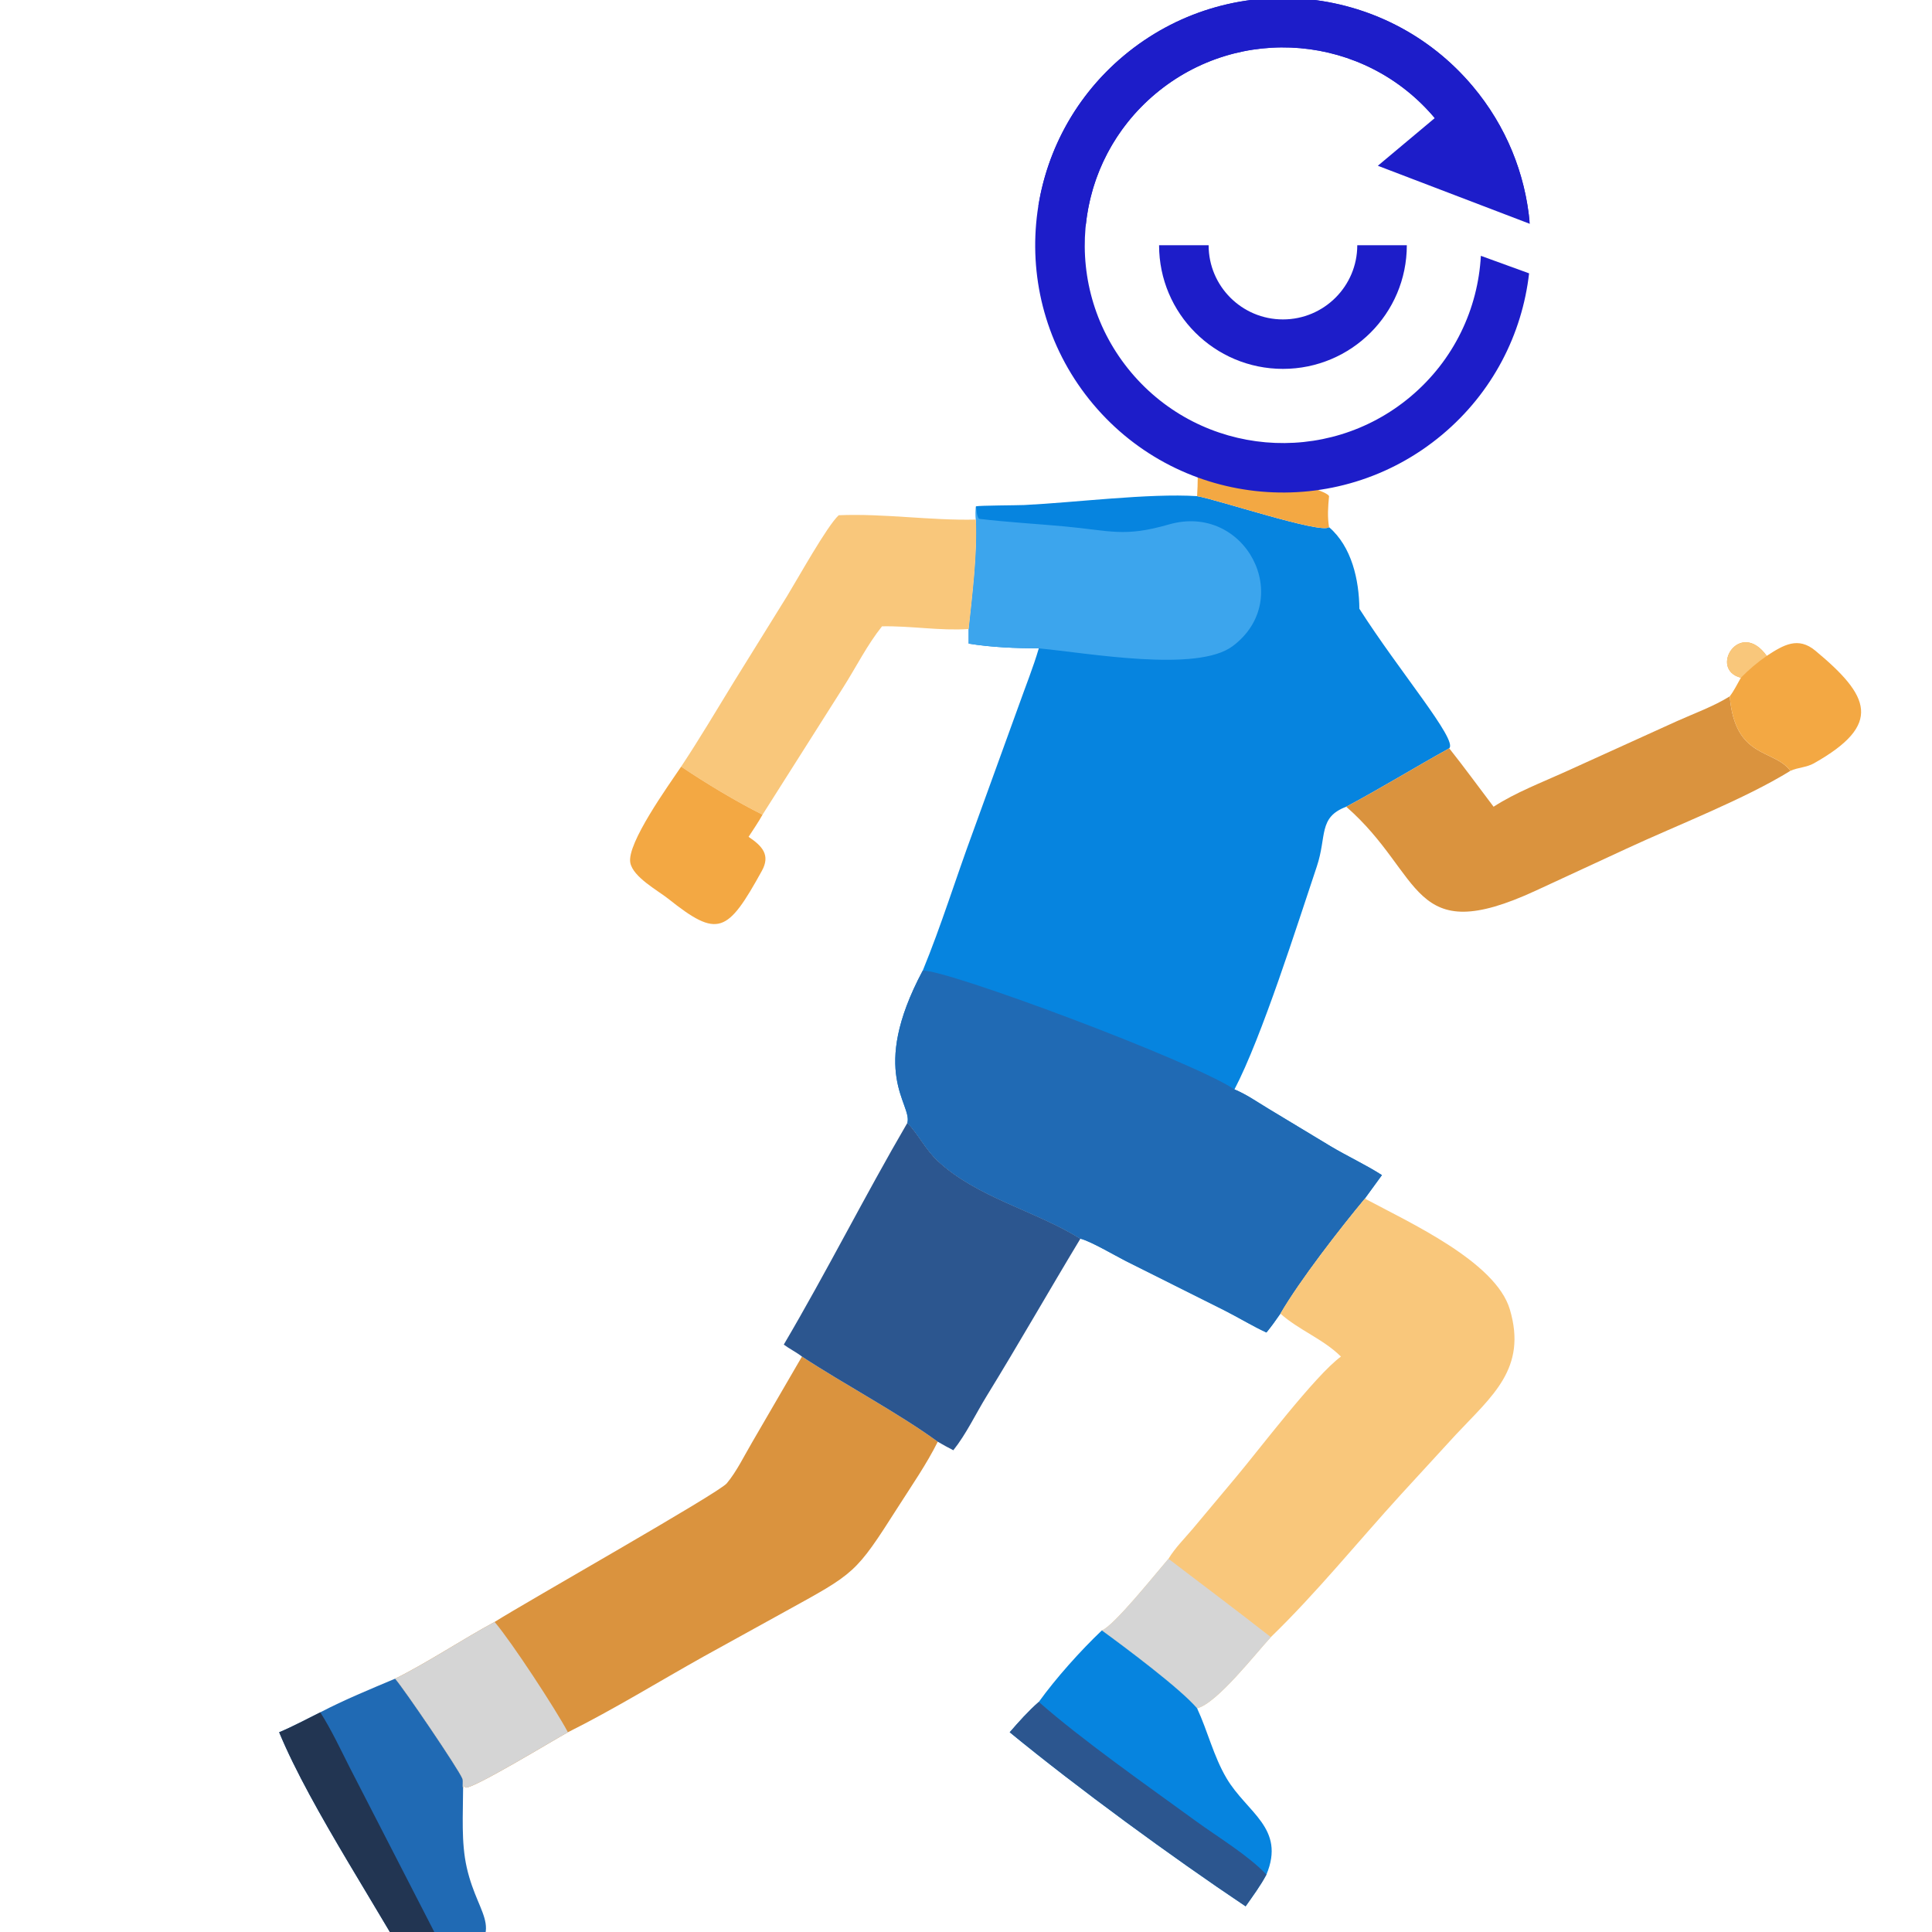 <?xml version="1.0" encoding="UTF-8" standalone="no"?>
<!DOCTYPE svg PUBLIC "-//W3C//DTD SVG 1.1//EN" "http://www.w3.org/Graphics/SVG/1.1/DTD/svg11.dtd">
<svg width="100%" height="100%" viewBox="0 0 16 16" version="1.1" xmlns="http://www.w3.org/2000/svg" xmlns:xlink="http://www.w3.org/1999/xlink" xml:space="preserve" xmlns:serif="http://www.serif.com/" style="fill-rule:evenodd;clip-rule:evenodd;stroke-linejoin:round;stroke-miterlimit:2;">
    <g transform="matrix(1.07,0,0,1.07,-0.156,-1.117)">
        <g id="Body" transform="matrix(0.017,0,0,0.017,-0.264,0.674)">
            <g transform="matrix(2,0,0,2,0,0)">
                <path d="M284.56,123.823C289.035,124.552 312.817,132.499 314.599,130.885C319.777,135.345 321.434,142.89 321.504,149.461C330.583,163.715 343.953,179.346 341.956,181.227C334.097,185.586 326.444,190.283 318.513,194.526C312.095,196.944 314.133,201.216 311.808,208.142C307.415,221.226 299.305,246.971 293.065,258.874C295.724,259.963 298.272,261.748 300.74,263.233L314.924,271.794C318.754,274.086 322.893,275.982 326.634,278.384L322.741,283.729C317.218,290.367 307.931,302.304 303.52,309.912C302.503,311.386 301.483,312.829 300.343,314.21C297.055,312.689 293.891,310.745 290.645,309.106L268.409,297.983C266.015,296.768 260.233,293.374 257.994,292.855C247.708,286.461 234.412,283.462 225.503,275.138C222.784,272.596 221.161,269.165 218.617,266.474C219.716,262.146 209.734,255.025 222.107,231.831C226.339,221.548 229.634,210.804 233.493,200.37L244.006,171.367C245.523,167.079 247.247,162.84 248.526,158.474C243.272,158.443 237.747,158.247 232.564,157.389L232.564,154.071C233.415,145.925 234.534,137.334 234.212,129.155C234.141,128.139 234.159,127.158 234.212,126.142C235.005,125.938 243.738,125.916 245.24,125.843C256.769,125.28 273.607,123.124 284.56,123.823Z" style="fill:rgb(6,132,223);fill-rule:nonzero;"/>
            </g>
            <g transform="matrix(2,0,0,2,0,0)">
                <path d="M222.107,231.831C227.464,231.527 283.181,252.292 293.065,258.874C295.724,259.963 298.272,261.748 300.74,263.233L314.924,271.794C318.754,274.086 322.893,275.982 326.634,278.384L322.741,283.729C317.218,290.367 307.931,302.304 303.52,309.912C302.503,311.386 301.483,312.829 300.343,314.21C297.055,312.689 293.891,310.745 290.645,309.106L268.409,297.983C266.015,296.768 260.233,293.374 257.994,292.855C247.708,286.461 234.412,283.462 225.503,275.138C222.784,272.596 221.161,269.165 218.617,266.474C219.716,262.146 209.734,255.025 222.107,231.831Z" style="fill:rgb(32,106,180);fill-rule:nonzero;"/>
            </g>
            <g transform="matrix(2,0,0,2,0,0)">
                <path d="M234.212,126.142C234.348,127.012 234.382,128.246 234.884,128.978C241.293,129.751 247.81,130.11 254.246,130.699C264.944,131.679 267.873,133.219 278.122,130.271C295.555,125.256 306.943,147.238 292.673,157.958C284.557,164.055 259.702,159.518 248.526,158.474C243.272,158.443 237.747,158.247 232.564,157.389L232.564,154.071C233.415,145.925 234.534,137.334 234.212,129.155C234.141,128.139 234.159,127.158 234.212,126.142Z" style="fill:rgb(60,165,237);fill-rule:nonzero;"/>
            </g>
            <g transform="matrix(2,0,0,2,0,0)">
                <path d="M284.56,114.856C288.442,115.669 313.937,121.893 314.599,123.823C314.367,126.265 314.201,128.448 314.599,130.885C312.817,132.499 289.035,124.552 284.56,123.823C284.748,120.8 284.774,117.882 284.56,114.856Z" style="fill:rgb(243,168,67);fill-rule:nonzero;"/>
            </g>
            <g transform="matrix(2,0,0,2,0,0)">
                <path d="M303.52,309.912C307.931,302.304 317.218,290.367 322.741,283.729C333.11,289.274 352.532,298.14 355.75,308.941C359.764,322.413 351.692,328.67 343.421,337.51L330.957,351.091C321.176,361.816 311.761,373.474 301.349,383.551C297.871,387.292 289.064,398.656 284.56,399.757C280.743,395.249 267.9,385.682 262.879,382.026C265.628,381.028 275.371,368.801 278.046,365.726C279.53,363.248 281.752,361.059 283.618,358.845L293.342,347.229C298.436,341.197 311.462,323.929 317.309,319.693C313.244,315.666 307.776,313.709 303.52,309.912Z" style="fill:rgb(249,199,123);fill-rule:nonzero;"/>
            </g>
            <g transform="matrix(2,0,0,2,0,0)">
                <path d="M278.046,365.726C285.825,371.66 293.641,377.521 301.349,383.551C297.871,387.292 289.064,398.656 284.56,399.757C280.743,395.249 267.9,385.682 262.879,382.026C265.628,381.028 275.371,368.801 278.046,365.726Z" style="fill:rgb(213,213,213);fill-rule:nonzero;"/>
            </g>
            <g transform="matrix(2,0,0,2,0,0)">
                <path d="M194.609,319.693C204.285,326.044 216.485,332.485 225.527,339.076C222.945,344.241 219.596,349.055 216.495,353.919C206.701,369.281 206.791,368.89 190.591,377.834L172.376,387.889C162.073,393.644 151.886,399.943 141.334,405.213C138.404,406.792 119.969,418.015 118.069,417.811L117.65,417.448L117.472,417.947C117.2,417.274 117.579,416.484 117.27,415.721C116.392,413.548 104.014,395.343 101.98,393.022C109.135,389.507 117.279,384.081 124.65,380.097C131.822,375.557 175.613,350.797 177.488,348.558C179.746,345.862 181.494,342.218 183.284,339.181L194.609,319.693Z" style="fill:rgb(218,147,62);fill-rule:nonzero;"/>
            </g>
            <g transform="matrix(2,0,0,2,0,0)">
                <path d="M101.98,393.022C109.135,389.507 117.279,384.081 124.65,380.097C128.597,384.747 138.582,400.027 141.334,405.213C138.404,406.792 119.969,418.015 118.069,417.811L117.65,417.448L117.472,417.947C117.2,417.274 117.579,416.484 117.27,415.721C116.392,413.548 104.014,395.343 101.98,393.022Z" style="fill:rgb(213,213,213);fill-rule:nonzero;"/>
            </g>
            <g transform="matrix(2,0,0,2,0,0)">
                <path d="M218.617,266.474C221.161,269.165 222.784,272.596 225.503,275.138C234.412,283.462 247.708,286.461 257.994,292.855C250.806,304.767 243.928,316.85 236.635,328.713C234.181,332.705 231.984,337.376 229.067,341.019C227.869,340.396 226.689,339.764 225.527,339.076C216.485,332.485 204.285,326.044 194.609,319.693C193.337,318.692 191.792,317.951 190.472,316.967C200.245,300.372 208.915,283.107 218.617,266.474Z" style="fill:rgb(44,86,143);fill-rule:nonzero;"/>
            </g>
            <g transform="matrix(2,0,0,2,0,0)">
                <path d="M352.053,194.526C357.11,191.254 362.997,189.021 368.471,186.536L393.773,175.051C397.723,173.275 402.146,171.691 405.814,169.396C407.031,183.75 415.824,181.259 419.616,186.352C409.2,192.802 393.618,198.813 382.334,204.06L361.68,213.618C332.941,226.906 336.259,210.039 318.513,194.526C326.444,190.283 334.097,185.586 341.956,181.227C345.396,185.563 348.702,190.11 352.053,194.526Z" style="fill:rgb(218,147,62);fill-rule:nonzero;"/>
            </g>
            <g transform="matrix(2,0,0,2,0,0)">
                <path d="M202.978,128.169C213.383,127.736 223.815,129.406 234.212,129.155C234.534,137.334 233.415,145.925 232.564,154.071C226.004,154.511 219.42,153.328 212.836,153.457C209.468,157.66 206.971,162.681 204.084,167.233L185.638,196.332C179.619,193.342 172.685,189.141 167.11,185.394C171.286,179.101 175.147,172.564 179.096,166.126L191.234,146.561C193.638,142.635 200.328,130.592 202.978,128.169Z" style="fill:rgb(249,199,123);fill-rule:nonzero;"/>
            </g>
            <g transform="matrix(2,0,0,2,0,0)">
                <path d="M101.98,393.022C104.014,395.343 116.392,413.548 117.27,415.721C117.579,416.484 117.2,417.274 117.472,417.947C117.468,423.855 117,430.253 118.312,436.035C121.074,448.199 127.948,449.736 115.356,459.704C113.13,461.303 110.812,462.803 108.545,464.346C99.076,446.485 82.939,422.931 75.602,405.213C78.791,403.877 81.866,402.209 84.965,400.674C90.454,397.815 96.28,395.43 101.98,393.022Z" style="fill:rgb(32,106,180);fill-rule:nonzero;"/>
            </g>
            <g transform="matrix(2,0,0,2,0,0)">
                <path d="M75.602,405.213C78.791,403.877 81.866,402.209 84.965,400.674C87.474,404.633 89.49,408.932 91.6,413.111L111.673,452.147C112.927,454.6 114.417,457.118 115.356,459.704C113.13,461.303 110.812,462.803 108.545,464.346C99.076,446.485 82.939,422.931 75.602,405.213Z" style="fill:rgb(34,53,82);fill-rule:nonzero;"/>
            </g>
            <g transform="matrix(2,0,0,2,0,0)">
                <path d="M262.879,382.026C267.9,385.682 280.743,395.249 284.56,399.757C286.992,404.986 288.292,410.637 291.244,415.65C295.888,423.534 304.759,427.002 300.343,437.614C299.002,440.132 297.247,442.505 295.607,444.837C278.935,433.676 257.323,417.878 241.904,405.213C244.007,402.791 246.109,400.425 248.526,398.307C252.45,392.859 258.029,386.638 262.879,382.026Z" style="fill:rgb(6,132,223);fill-rule:nonzero;"/>
            </g>
            <g transform="matrix(2,0,0,2,0,0)">
                <path d="M248.526,398.307C258.409,407.007 273.285,417.422 284.299,425.443C289.259,429.056 296.226,433.242 300.343,437.614C299.002,440.132 297.247,442.505 295.607,444.837C278.935,433.676 257.323,417.878 241.904,405.213C244.007,402.791 246.109,400.425 248.526,398.307Z" style="fill:rgb(44,86,143);fill-rule:nonzero;"/>
            </g>
            <g transform="matrix(2,0,0,2,0,0)">
                <path d="M182.458,201.378C185.57,203.461 187.476,205.515 185.49,209.113C177.635,223.336 175.493,224.49 164.18,215.481C161.801,213.586 156.168,210.563 155.537,207.284C154.689,202.882 164.262,189.641 167.11,185.394C172.685,189.141 179.619,193.342 185.638,196.332C184.683,198.066 183.533,199.715 182.458,201.378Z" style="fill:rgb(243,168,67);fill-rule:nonzero;"/>
            </g>
            <g transform="matrix(2,0,0,2,0,0)">
                <path d="M408.345,165.164C400.96,163.269 408.07,151.634 414.235,160.184C418.092,157.662 421.375,155.734 425.322,159.017C437.687,169.301 440.726,175.762 424.982,184.64C423.271,185.604 421.341,185.57 419.616,186.352C415.824,181.259 407.031,183.75 405.814,169.396C406.787,168.142 407.547,166.546 408.345,165.164Z" style="fill:rgb(243,168,67);fill-rule:nonzero;"/>
            </g>
            <g transform="matrix(2,0,0,2,0,0)">
                <path d="M408.345,165.164C400.96,163.269 408.07,151.634 414.235,160.184C412.12,161.656 410.148,163.321 408.345,165.164Z" style="fill:rgb(249,199,123);fill-rule:nonzero;"/>
            </g>
        </g>
        <g id="Head" transform="matrix(0.022,0,0,0.022,9.896,2.766)">
            <g transform="matrix(1,0,0,1,-179,-179)">
                <path d="M120.393,242.921C151.335,279.728 206.311,284.529 243.186,253.644C260.984,238.738 271.312,218.242 273.755,196.887L256.789,190.723C255.788,209.293 247.379,227.419 231.981,240.316C202.481,265.023 158.5,261.183 133.747,231.737C108.994,202.292 112.841,158.392 142.341,133.684C171.841,108.977 215.822,112.818 240.575,142.263C247.969,151.059 252.811,161.144 255.18,171.622L273.904,178.425C272.247,161.574 265.656,145.028 253.929,131.079C222.987,94.272 168.011,89.471 131.136,120.356C94.262,151.24 89.452,206.115 120.393,242.921Z" style="fill:rgb(29,29,201);fill-rule:nonzero;"/>
            </g>
            <g transform="matrix(1,0,0,1,-179,-179)">
                <path d="M131.136,120.356C114.449,134.332 104.329,153.221 101.116,173.126L117.838,179.515C119.704,162.278 127.985,145.709 142.341,133.684C171.841,108.977 215.822,112.818 240.575,142.263L220.545,159.039L274,179.463C272.515,162.254 265.896,145.315 253.929,131.079C222.987,94.272 168.011,89.471 131.136,120.356Z" style="fill:rgb(29,29,201);fill-rule:nonzero;"/>
            </g>
            <g transform="matrix(1,0,0,1,-179,-179)">
                <path d="M161.013,187L143.582,187C143.582,211.024 163.093,230.499 187.161,230.499C211.229,230.499 230.741,211.024 230.741,187L213.309,187C213.309,201.415 201.602,213.099 187.161,213.099C172.72,213.099 161.013,201.415 161.013,187Z" style="fill:rgb(29,29,201);fill-rule:nonzero;"/>
            </g>
        </g>
    </g>
</svg>
